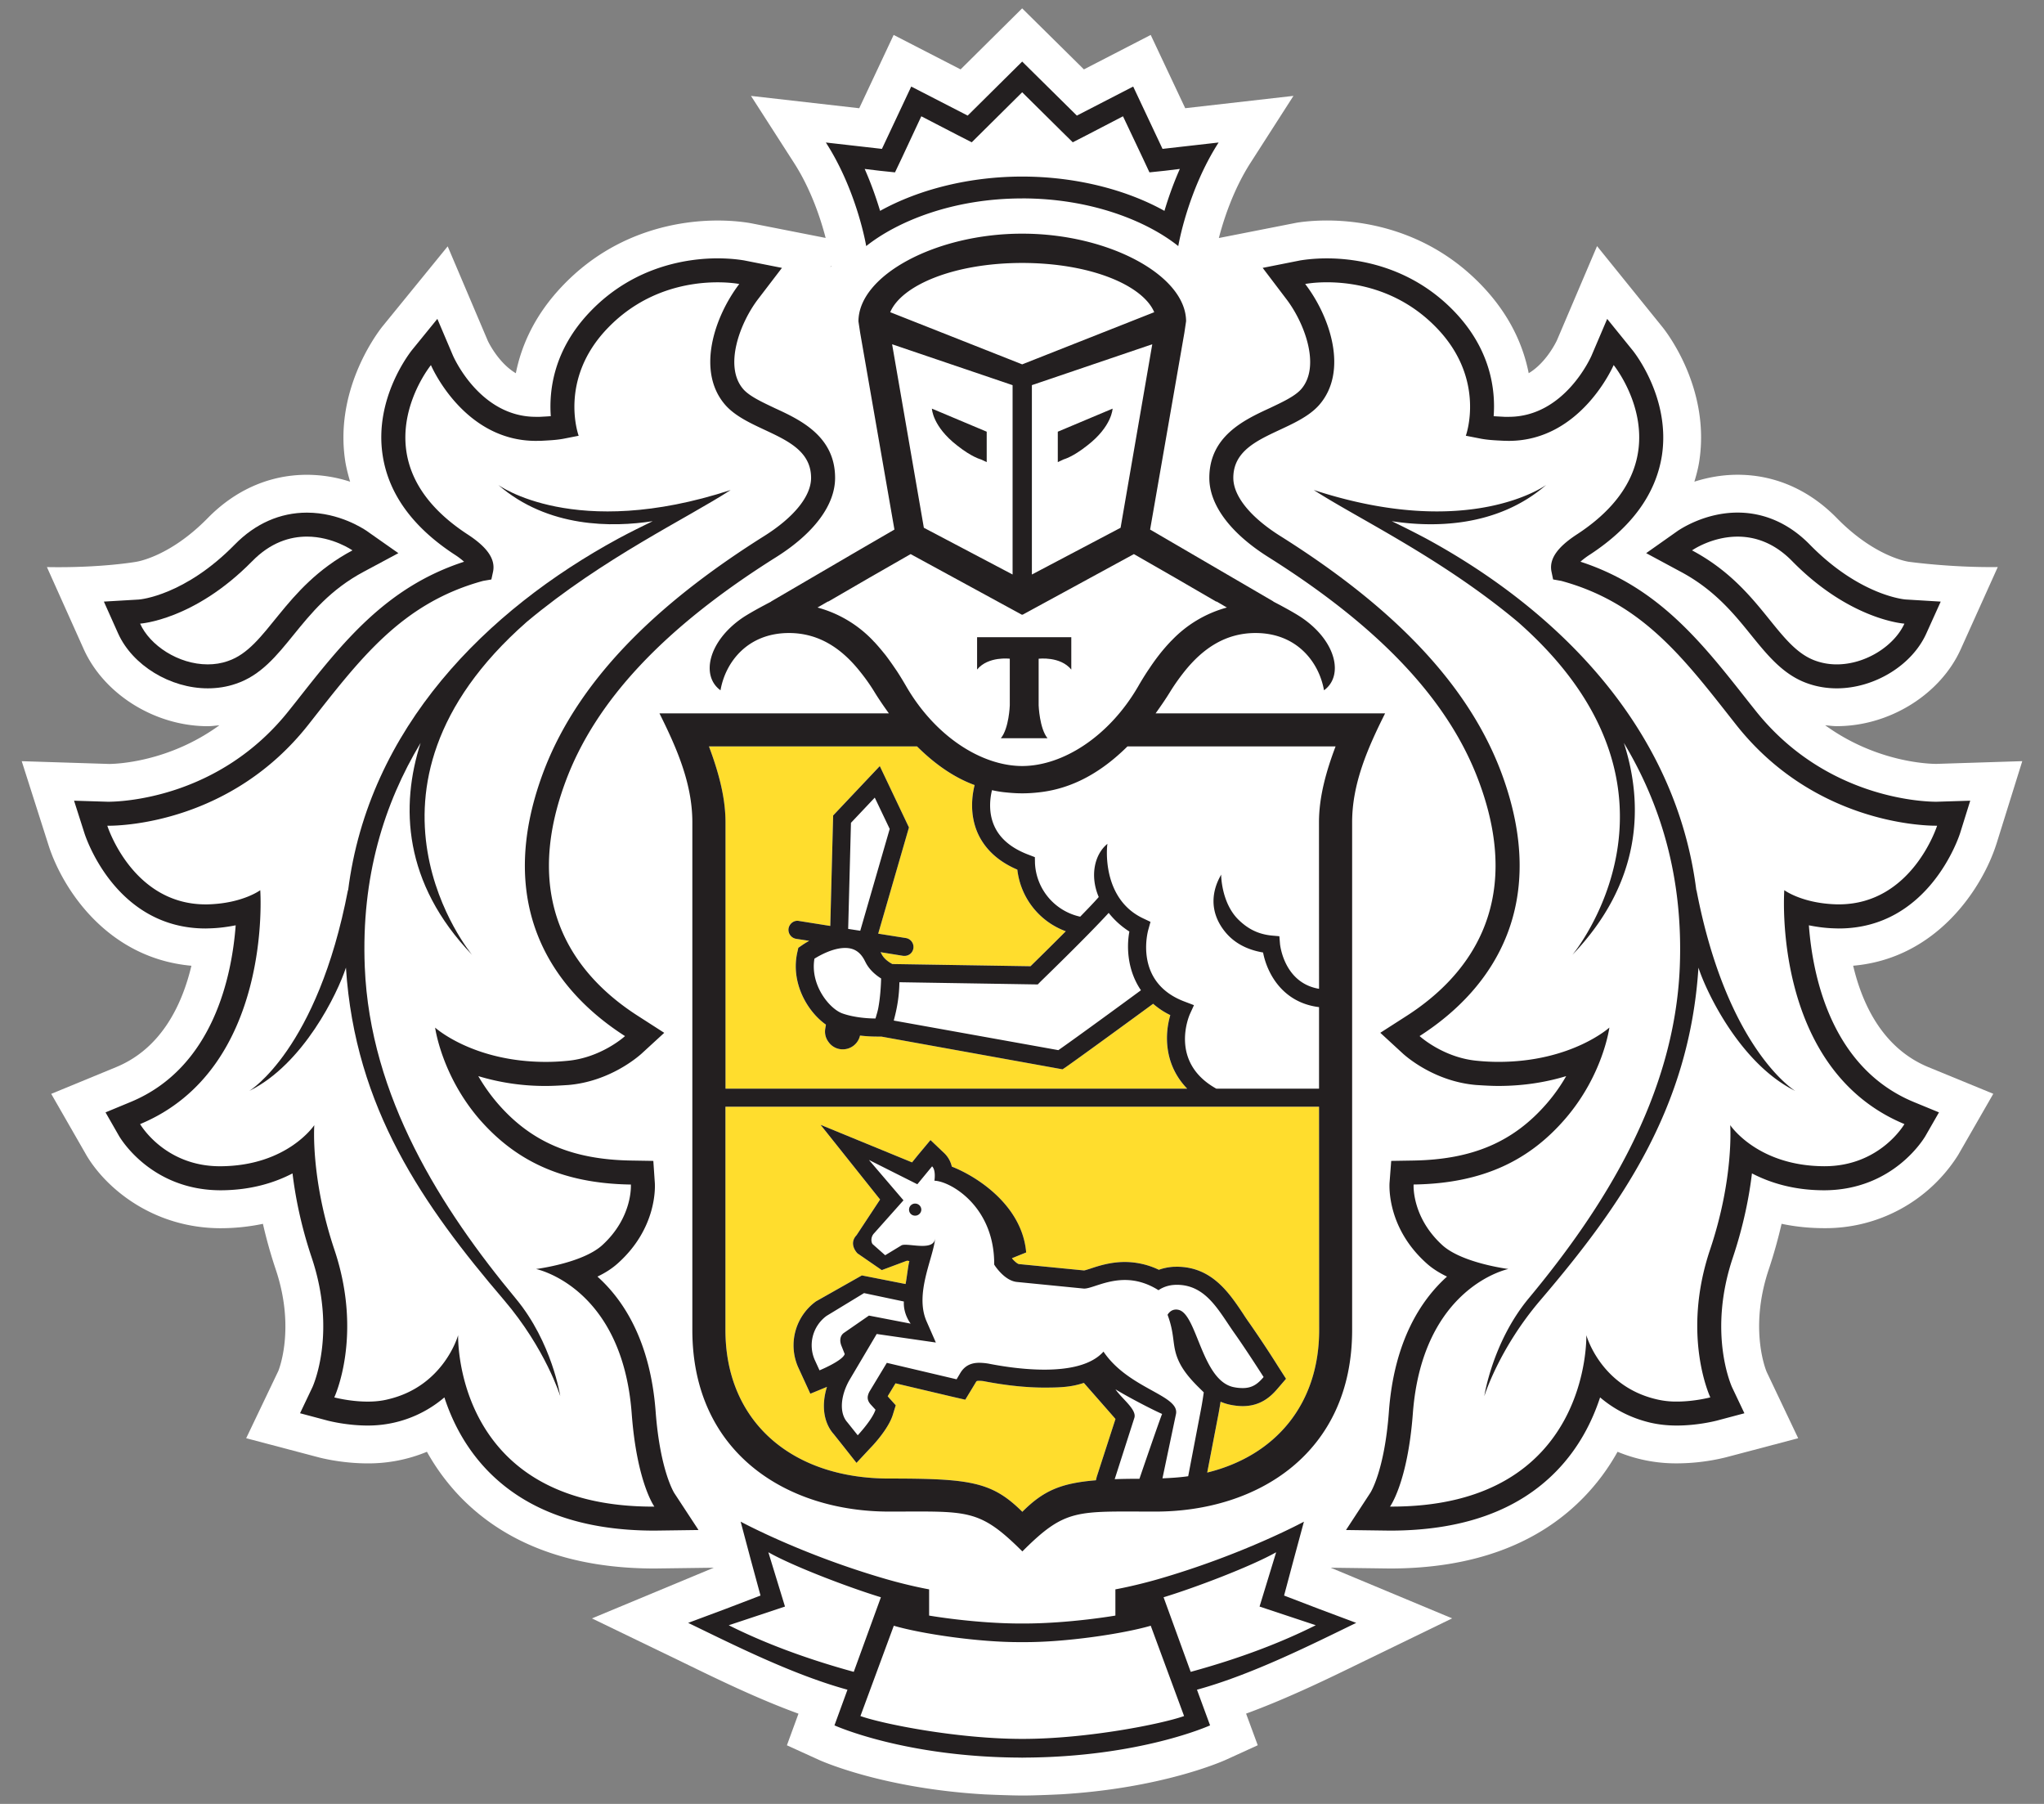 <svg xmlns="http://www.w3.org/2000/svg" viewBox="0 0 68 60"><rect x="0" y="0" width="68" height="60" fill="#808080" stroke="none"/><g fill="none" fill-rule="evenodd"><path fill="#FFF" d="M27.654 8.869l-.029.006.024-.032.005.026zm38.76 19.213l.863-2.765-2.857.091c-.242 0-1.996-.05-3.7-1.285.129.011.254.03.386.03 1.752 0 3.448-1.054 4.127-2.565l1.229-2.727c-1.542.021-2.951-.174-2.951-.174-.012-.001-1.123-.146-2.407-1.458-.921-.94-2.061-1.438-3.296-1.438-.54 0-1.023.098-1.439.23.066-.22.126-.445.162-.677.393-2.552-1.249-4.497-1.25-4.496l-2.15-2.662-1.332 3.127c-.004.01-.341.743-.942 1.1-.181-.919-.628-1.952-1.582-2.939-1.798-1.862-3.986-2.14-5.131-2.14-.53 0-.91.058-1.002.073l-2.593.51c.15-.58.469-1.59 1.051-2.498l1.431-2.23-3.601.41-1.148-2.437-2.222 1.146-2.055-2.03-2.048 2.03-2.227-1.146L28.585 3.6l-3.601-.41 1.434 2.231c.583.907.9 1.916 1.05 2.493l-2.476-.487-.085-.015c-.124-.019-.501-.077-1.034-.077-1.144 0-3.332.278-5.127 2.139-.955.987-1.402 2.021-1.585 2.94-.597-.354-.931-1.075-.931-1.075l-1.336-3.145-2.182 2.678c-.268.345-1.583 2.175-1.225 4.476.037.23.097.453.161.674a4.685 4.685 0 0 0-1.437-.23c-1.235 0-2.375.498-3.298 1.438-1.28 1.307-2.385 1.455-2.375 1.455 0 0-1.169.21-2.977.177l1.223 2.727c.68 1.51 2.378 2.565 4.127 2.565.132 0 .258-.019.387-.03-1.7 1.235-3.453 1.285-3.666 1.286l-2.909-.092.882 2.764c.444 1.425 1.926 3.784 4.763 4.04-.308 1.292-.992 2.744-2.496 3.368l-2.168.893 1.182 2.059c.667 1.11 2.235 2.41 4.464 2.41a6.873 6.873 0 0 0 1.397-.146c.115.506.258 1.015.427 1.52.664 1.977.092 3.354.087 3.37L8.19 47.837l2.388.63c.03.008.752.207 1.655.207a5.079 5.079 0 0 0 1.97-.386c.31.555.686 1.062 1.124 1.515 1.53 1.57 3.7 2.367 6.449 2.367h.008l1.962-.026-4.053 1.686 3.077 1.487c1.119.545 2.444 1.19 3.794 1.682l-.385 1.052 1.061.483c.095.043 2.135.955 5.525 1.15 0 0 .818.037 1.27.037.45 0 1.258-.04 1.258-.04 3.369-.2 5.392-1.104 5.487-1.147l1.063-.485-.388-1.052c1.389-.508 2.763-1.178 3.836-1.702l3.019-1.466-4.04-1.685 1.97.026c2.752 0 4.923-.797 6.45-2.37a7.21 7.21 0 0 0 1.123-1.512 5.073 5.073 0 0 0 1.972.385 6.88 6.88 0 0 0 1.637-.202l2.4-.634-1.046-2.201c-.025-.057-.597-1.434.067-3.413.169-.505.31-1.013.427-1.518.45.095.92.144 1.406.145a5.212 5.212 0 0 0 4.467-2.433l1.17-2.036-2.167-.89c-1.506-.626-2.19-2.076-2.495-3.37 2.8-.243 4.303-2.605 4.762-4.039z"/><path fill="#FFF" d="M34.006 8.745c-2.295.003-4.016.754-4.39 1.64l4.39 1.733 4.393-1.733c-.372-.886-2.094-1.637-4.393-1.64m.046 45.875h-.088c-1.39.009-3.307-.277-4.229-.546l-1.11 3.004c.731.26 3.212.76 5.386.76 2.169 0 4.65-.5 5.38-.76l-1.108-3.004c-.926.27-2.84.555-4.23.545m8.402-2.989c-.827.467-2.672 1.17-3.745 1.497l.902 2.481c1.66-.454 3.03-.984 4.161-1.551l-1.87-.621.552-1.806zm-16.893 0l.553 1.806-1.871.62c1.129.568 2.506 1.098 4.16 1.552l.902-2.481c-1.07-.327-2.918-1.03-3.744-1.497m8.444-45.757c1.731 0 3.427.414 4.733 1.14.119-.399.286-.884.512-1.393l-.494.059-.517.054-.22-.472-.66-1.393-1.203.626-.468.239-.375-.37-1.308-1.293-1.305 1.293-.373.37-.468-.239-1.21-.626L30 5.26l-.224.472-.517-.054-.492-.06c.226.51.391.995.513 1.395 1.31-.727 3.004-1.141 4.727-1.141m26.419 16.115c.225.078.453.112.68.112.979 0 1.924-.634 2.25-1.357 0 0-1.795-.109-3.725-2.068-.615-.635-1.265-.825-1.822-.825-.868 0-1.518.457-1.518.457 2.332 1.241 2.808 3.232 4.135 3.68m-53.516.112c.227 0 .455-.034.675-.112 1.33-.448 1.811-2.439 4.14-3.68 0 0-.653-.457-1.514-.457-.561 0-1.211.19-1.828.825-1.928 1.959-3.722 2.069-3.722 2.069.323.722 1.271 1.355 2.25 1.355"/><path fill="#FFF" d="M59.723 36.285c-1.804-.89-2.943-3.25-3.218-4.1-.3 4.68-2.585 7.928-5.256 11.056-1.386 1.621-1.87 3.197-1.87 3.197s.268-1.786 1.467-3.239c2.491-2.994 4.86-6.722 5.036-11.031.12-3.009-.651-5.448-1.86-7.458.677 2.093.58 4.657-1.712 7.05 0 0 4.565-5.469-1.817-11.076-2.553-2.134-5.349-3.452-6.786-4.385 5.197 1.696 7.735-.172 7.735-.172-1.66 1.44-3.809 1.415-5.141 1.207.362.177.737.36 1.142.578 4.382 2.38 8.32 6.297 8.992 11.721v-.041c1.02 5.326 3.288 6.693 3.288 6.693m1.334-6.206c.041.002.075.002.116.002 2.444 0 3.271-2.616 3.271-2.616h-.048c-.448 0-4.08-.106-6.648-3.368-1.69-2.146-3.075-4.033-5.81-4.775l-.269-.048-.058-.274c-.076-.417.211-.81.86-1.232 3.776-2.472 1.212-5.624 1.212-5.624s-1.078 2.52-3.49 2.52c-.058 0-.119-.003-.179-.003-.273-.014-.539-.024-.804-.08l-.445-.087s.689-1.87-.972-3.588c-1.25-1.296-2.77-1.517-3.649-1.517-.442 0-.723.057-.723.057.833 1.09 1.436 2.9.474 4.015-.832.96-2.865 1.005-2.865 2.434 0 .607.567 1.313 1.582 1.947 3.054 1.923 6.086 4.477 7.348 7.897 1.575 4.266-.2 7.098-2.733 8.722 0 0 .795.733 1.946.826.235.022.464.033.677.033 2.433 0 3.692-1.14 3.692-1.14s-.208 1.576-1.474 3.039c-1.168 1.35-2.7 2.147-5.04 2.18 0 0-.073 1.085.962 2.024.663.593 2.193.786 2.193.786s-2.865.581-3.181 4.813c-.172 2.293-.758 3.09-.758 3.09h.051c6.649 0 6.48-5.703 6.48-5.703s.46 1.688 2.316 2.129c.225.059.463.081.692.081.596 0 1.116-.14 1.116-.14s-.972-2.049-.009-4.914c.8-2.379.671-4.141.671-4.141s.895 1.355 3.117 1.366h.022c1.85 0 2.656-1.401 2.656-1.401-4.434-1.84-3.996-7.78-3.996-7.78s.576.43 1.697.47M16.765 43.24c-2.67-3.127-4.954-6.375-5.256-11.055-.276.85-1.412 3.21-3.214 4.1 0 0 2.266-1.367 3.284-6.693v.041c.674-5.423 4.611-9.34 8.995-11.72.402-.219.78-.402 1.14-.578-1.332.207-3.481.232-5.14-1.206 0 0 2.539 1.866 7.734.17-1.438.934-4.23 2.251-6.784 4.385-6.383 5.607-1.818 11.077-1.818 11.077-2.296-2.394-2.387-4.957-1.713-7.051-1.209 2.01-1.982 4.45-1.857 7.458.174 4.309 2.542 8.037 5.03 11.032 1.203 1.452 1.474 3.238 1.474 3.238s-.489-1.576-1.875-3.197m1.068-1.032s1.531-.192 2.195-.786c1.034-.939.96-2.024.96-2.024-2.339-.033-3.87-.83-5.046-2.18-1.257-1.463-1.466-3.04-1.466-3.04s1.257 1.141 3.687 1.141c.218 0 .445-.01.68-.033 1.153-.094 1.95-.825 1.95-.825-2.536-1.624-4.312-4.457-2.738-8.723 1.261-3.42 4.293-5.974 7.349-7.897 1.014-.634 1.58-1.34 1.58-1.946 0-1.43-2.03-1.476-2.861-2.435-.963-1.116-.36-2.925.472-4.015 0 0-.278-.056-.722-.056-.878 0-2.398.22-3.649 1.516-1.663 1.717-.973 3.588-.973 3.588l-.444.087c-.266.056-.533.066-.805.08-.063 0-.118.004-.176.004-2.419 0-3.49-2.52-3.49-2.52s-2.563 3.151 1.21 5.623c.65.423.935.815.86 1.232l-.058.274-.275.048c-2.731.743-4.118 2.63-5.809 4.775-2.565 3.262-6.193 3.368-6.645 3.368h-.05s.829 2.616 3.273 2.616c.039 0 .075 0 .116-.002 1.124-.04 1.7-.47 1.7-.47s.434 5.94-3.997 7.78c0 0 .807 1.402 2.656 1.402h.022c2.223-.012 3.117-1.367 3.117-1.367s-.13 1.763.668 4.14c.964 2.867-.004 4.915-.004 4.915s.518.14 1.114.14c.231 0 .468-.022.69-.081 1.853-.44 2.318-2.13 2.318-2.13s-.17 5.704 6.48 5.704h.047s-.581-.797-.753-3.09c-.315-4.232-3.183-4.813-3.183-4.813m14.673-21.015h3.134v1.076c-.368-.451-1.086-.36-1.086-.36v1.551s.027.763.294 1.093h-1.551c.272-.33.297-1.093.297-1.093v-1.55s-.717-.092-1.088.36v-1.077zm-3.415.162c.108.116.215.243.32.371.024.03.046.057.07.092.096.126.192.261.286.399.02.027.04.06.062.09.111.17.217.343.321.523.96 1.655 2.494 2.645 3.856 2.648 1.364-.003 2.897-.993 3.859-2.648.106-.184.214-.363.325-.53.016-.023.034-.048.049-.073a7.353 7.353 0 0 1 .361-.495c.107-.134.217-.262.33-.381.019-.02.035-.038.053-.053a3.99 3.99 0 0 1 1.833-1.093l-.339-.197h-.019l-1.35-.784-1.386-.794-3.706 2.017-.01-.008-.007.008-3.705-2.017-1.387.794-1.352.784h-.016l-.342.197a3.975 3.975 0 0 1 1.834 1.09c.021.018.036.04.06.06z"/><path fill="#FFF" d="M32.826 14.359v1.011l-.195-.089c-.008-.006-.294-.07-.791-.465-.821-.637-.837-1.224-.837-1.224l1.823.767zm.86 4.75V12.81l-4.008-1.36 1.056 6.102 2.952 1.555zm1.504-4.75l1.823-.767s-.015.587-.84 1.224c-.494.394-.78.459-.79.465l-.193.09v-1.012zm2.09 3.194l1.054-6.101-4.006 1.359v6.297l2.952-1.555zm-9.262 16.152c.39.142.864.171 1.106.171.008-.03.023-.066.034-.112.021-.07.041-.143.056-.22.068-.35.093-.744.098-1-.164-.102-.396-.283-.526-.555-.149-.313-.362-.459-.671-.459-.404 0-.836.243-1.022.356-.147.87.494 1.66.925 1.82m8.865-3.341c-.744.81-2.202 2.219-2.272 2.29l-.088.089-4.604-.073a4.743 4.743 0 0 1-.15 1.128c-.01.047-.024.097-.037.146l5.477.985c.57-.399 2.138-1.544 2.747-1.993-.442-.646-.484-1.414-.385-1.954a2.741 2.741 0 0 1-.688-.618"/><path fill="#FFF" d="M37.507 24.827c-1.06 1.052-2.078 1.443-2.987 1.533a4.898 4.898 0 0 1-.5.027h-.024c-.17 0-.337-.01-.501-.027a3.613 3.613 0 0 1-.492-.078c-.06.237-.136.73.08 1.201.193.425.584.741 1.154.952l.192.075.002.207c0 .06.046 1.4 1.505 1.773.239-.246.455-.468.616-.654-.298-.702-.142-1.418.291-1.77-.019.074-.21 1.833 1.2 2.486l.232.11-.07.247c-.022.075-.492 1.777 1.215 2.41l.302.114-.133.292c-.031.066-.7 1.61.876 2.487h3.418v-2.714c-1.216-.148-1.73-1.125-1.863-1.816-.565-.097-1.002-.342-1.302-.74-.717-.943-.1-1.808-.092-1.855-.002.008 0 .928.568 1.496.282.274.615.487 1.119.534l.248.022.022.255c.004.054.14 1.3 1.3 1.495l-.003-5.542c0-.859.25-1.722.552-2.52h-6.925zm-9.197 2.541l-.094 3.528.402.062.98-3.387-.497-1.041zm2.124 13.066a.198.198 0 0 1-.19-.215.2.2 0 0 1 .214-.186.204.204 0 0 1 .193.213.204.204 0 0 1-.217.188m8.69 3.124a.39.39 0 0 1 .098.012c.61.174.765 2.374 1.835 2.57.106.023.202.03.287.03.31 0 .494-.133.693-.368 0 0-.539-.846-.941-1.418-.536-.747-.95-1.65-1.948-1.65-.023 0-.052 0-.076.003-.329.017-.531.177-.531.177a2.064 2.064 0 0 0-1.12-.34c-.624 0-1.109.286-1.352.286h-.01l-2.224-.22c-.348-.033-.624-.383-.723-.52l-.038-.06c0-.06 0-.122-.004-.177-.075-1.82-1.484-2.599-1.985-2.611 0 0 .059-.346-.077-.478l-.49.596-1.61-.809 1.148 1.343-.973 1.092c-.122.125-.107.293-.056.364l.42.371.533-.323c.027-.02.076-.026.135-.026.147 0 .369.038.567.038.218 0 .405-.046.428-.25-.067.674-.693 1.847-.282 2.768l.304.696-1.967-.284-.92 1.555c-.285.518-.33 1.077-.056 1.383l.344.43s.483-.511.592-.849l-.157-.172c-.132-.144-.125-.274-.044-.43l.578-.957 2.322.547.122-.21c.159-.261.385-.339.634-.339.103 0 .207.013.317.03.431.084 1.14.199 1.85.199.778 0 1.55-.139 1.963-.6.841 1.246 2.545 1.444 2.41 2.078l-.448 2.136c.297-.013.583-.032.855-.07l.427-2.222c.047-.242.092-.567.092-.567-.164-.168-.563-.52-.787-.949-.301-.578-.138-.88-.417-1.63 0 0 .086-.175.283-.175"/><path fill="#FFF" d="M27.263 45.58s.77-.318.838-.543L28 44.78c-.073-.168-.063-.349.078-.447l.83-.575 1.388.267s-.251-.315-.226-.735l-1.325-.28-1.25.76a1.213 1.213 0 0 0-.398 1.445l.167.364zm9.819 3.62c.248-.01.524-.014.825-.014 0 0 .714-2.09.754-2.156a17.71 17.71 0 0 1-1.552-.82c.212.318.727.679.625.959l-.652 2.03z"/><path fill="#FFDD2D" d="M43.883 36.81H24.134v7.428c0 3.038 2.199 4.94 5.443 4.94 2.71 0 3.425.105 4.433 1.106.695-.693 1.269-.952 2.45-1.049l.028-.115.622-1.924c-.035-.043-1.053-1.198-1.053-1.198-.403.133-.742.155-1.31.155-.586 0-1.245-.068-1.961-.202a.908.908 0 0 0-.206-.024c-.088 0-.094.007-.117.05l-.123.204-.226.375-.427-.098-1.896-.447-.26.429.04.046.23.254-.103.331c-.14.433-.592.939-.73 1.078l-.473.508-.432-.545-.324-.407c-.341-.382-.42-.965-.228-1.577a.043.043 0 0 1-.019.008l-.534.221-.24-.522-.17-.37a1.808 1.808 0 0 1 .6-2.182l1.526-.86 1.451.285c.035-.14.087-.638.129-.766-.029-.002-.054-.009-.083-.009l-.836.312-.808-.556s-.315-.304-.029-.608l.781-1.184-1.98-2.484 3.042 1.25.203-.252.41-.49.467.442a.886.886 0 0 1 .244.44c.838.327 2.342 1.29 2.473 2.856l-.47.188v.011c.109.128.198.18.225.185l2.172.214c.055-.01.123-.034.2-.057.27-.092.675-.225 1.156-.225.392 0 .77.09 1.134.26a1.71 1.71 0 0 1 .489-.1l.104-.003c1.163 0 1.742.868 2.205 1.562.077.12.154.233.235.345.405.573.936 1.41.957 1.447l.24.374-.294.341c-.225.261-.564.568-1.147.568-.12 0-.251-.013-.393-.04a1.715 1.715 0 0 1-.346-.106c-.016.115-.04.251-.061.37l-.381 1.986c2.278-.56 3.724-2.279 3.724-4.741l-.004-7.428zm-19.749-.599h15.36c-.767-.792-.756-1.796-.56-2.447a2.566 2.566 0 0 1-.573-.377c-.6.443-2.432 1.776-2.911 2.111l-.103.069-6.028-1.09h-.122c-.145 0-.357-.006-.588-.033a.586.586 0 0 1-1.05.21.583.583 0 0 1-.106-.442l.023-.13c-.621-.438-1.196-1.417-.941-2.448l.024-.11.089-.062c.012-.01.116-.08.272-.169l-.438-.067a.303.303 0 0 1-.249-.344.301.301 0 0 1 .344-.25l1.044.166.095-3.675 1.552-1.642.97 2.04-1.023 3.535.922.145a.3.3 0 0 1 .248.345.295.295 0 0 1-.295.247l-.048-.001-.75-.121c.01.022.025.036.035.06.079.164.257.282.36.333l4.595.073c.195-.189.677-.662 1.174-1.161a2.476 2.476 0 0 1-1.61-2.05c-.633-.27-1.07-.674-1.312-1.197-.294-.65-.19-1.301-.11-1.617-.614-.223-1.257-.631-1.916-1.285h-6.922c.297.798.548 1.661.548 2.52v8.864z"/><path fill="#231F20" d="M30.458 40.033a.2.2 0 0 0-.215.186.198.198 0 0 0 .191.215.205.205 0 0 0 .216-.188.204.204 0 0 0-.192-.213m9.154 15.575l-.902-2.481c1.072-.326 2.918-1.03 3.745-1.497l-.552 1.806 1.87.621c-1.13.567-2.501 1.097-4.161 1.551zm-5.601 2.23c-2.174 0-4.655-.5-5.386-.76l1.11-3.004c.922.27 2.838.554 4.23.545h.087c1.39.009 3.305-.276 4.231-.545l1.109 3.004c-.73.26-3.212.76-5.381.76zm-9.767-3.78l1.871-.622-.553-1.806c.825.468 2.674 1.17 3.744 1.497l-.903 2.481c-1.654-.454-3.03-.984-4.159-1.55zm19.612-.552l-1.137-.436.314-1.177.346-1.28s-2.016 1.094-4.857 1.914c-.806.23-1.415.337-1.415.337v.872s-1.52.264-3.055.264h-.088c-1.537 0-3.054-.264-3.054-.264v-.872s-.61-.106-1.415-.337c-2.84-.82-4.855-1.915-4.855-1.915l.341 1.281.32 1.177-1.14.436-1.267.473c1.45.7 3.461 1.72 5.3 2.223l-.433 1.186s2.334 1.062 6.22 1.072v.002h.053v-.002c3.892-.01 6.223-1.072 6.223-1.072l-.436-1.186c1.84-.504 3.854-1.523 5.298-2.223l-1.263-.473zM29.258 5.679l.517.054.224-.471.651-1.394 1.21.626.468.239.373-.37 1.305-1.294 1.308 1.295.375.369.468-.24 1.203-.625.66 1.394.22.471.517-.054.494-.06c-.226.51-.393.995-.512 1.395-1.306-.727-3.002-1.141-4.733-1.141-1.723 0-3.417.414-4.727 1.141-.121-.4-.287-.885-.513-1.395l.492.06zm4.748.92c2.316 0 4.169.768 5.193 1.586 0 0 .304-1.83 1.342-3.445l-1.866.212-.976-2.073-1.874.966-1.819-1.797-1.813 1.797-1.878-.966-.975 2.073-1.865-.212c1.04 1.614 1.342 3.445 1.342 3.445 1.03-.818 2.877-1.585 5.19-1.585zm29.35 30.79S62.55 38.79 60.7 38.79h-.023c-2.22-.012-3.116-1.367-3.116-1.367s.129 1.762-.67 4.14c-.964 2.867.008 4.915.008 4.915s-.52.14-1.116.14a2.78 2.78 0 0 1-.692-.08c-1.855-.442-2.317-2.13-2.317-2.13s.17 5.703-6.479 5.703h-.052s.586-.797.759-3.09c.316-4.232 3.18-4.813 3.18-4.813s-1.528-.192-2.191-.786c-1.036-.94-.963-2.024-.963-2.024 2.34-.033 3.872-.83 5.04-2.18 1.266-1.463 1.473-3.04 1.473-3.04s-1.258 1.141-3.69 1.141c-.214 0-.442-.01-.677-.033-1.151-.093-1.947-.825-1.947-.825 2.533-1.624 4.309-4.457 2.734-8.723-1.263-3.42-4.295-5.973-7.349-7.897-1.015-.634-1.582-1.34-1.582-1.947 0-1.429 2.033-1.474 2.865-2.434.962-1.116.359-2.925-.474-4.014 0 0 .28-.057.723-.057.879 0 2.4.22 3.65 1.517 1.659 1.716.971 3.587.971 3.587l.444.087c.266.056.531.066.806.08.059 0 .12.004.178.004 2.412 0 3.49-2.522 3.49-2.522s2.563 3.154-1.211 5.625c-.65.422-.936.815-.86 1.232l.057.274.27.048c2.734.742 4.12 2.63 5.81 4.774 2.568 3.263 6.198 3.369 6.647 3.369h.048s-.828 2.616-3.27 2.616c-.041 0-.076 0-.116-.002-1.122-.04-1.698-.47-1.698-.47s-.437 5.939 3.996 7.78zm-2.183-6.507c2.995 0 3.997-3.046 4.038-3.176l.335-1.074-1.123.035h-.004c-.395 0-3.7-.088-6.043-3.065l-.22-.276c-1.531-1.947-2.983-3.799-5.578-4.643a2.67 2.67 0 0 1 .33-.246c1.377-.905 2.178-2.006 2.38-3.283.294-1.922-.932-3.454-.986-3.517l-.834-1.03-.521 1.222c-.034.077-.91 2.035-2.754 2.035h-.137c-.125-.007-.247-.012-.365-.021.065-.874-.094-2.225-1.32-3.494-1.475-1.526-3.282-1.755-4.227-1.755-.505 0-.84.062-.878.066l-1.259.25.777 1.024c.61.79 1.162 2.246.507 3.006-.21.243-.64.439-1.053.636-.848.39-2.006.935-2.006 2.32 0 .895.695 1.832 1.955 2.628 3.728 2.345 6.029 4.792 7.022 7.493 1.538 4.155-.468 6.525-2.415 7.774l-.874.561.764.703c.104.091 1.038.915 2.42 1.033.262.017.512.032.747.032.885 0 1.64-.14 2.253-.327a5.774 5.774 0 0 1-.637.9c-1.113 1.29-2.483 1.876-4.452 1.908l-.732.012-.056.734c-.007.148-.062 1.51 1.226 2.667.197.18.435.326.686.447-.874.787-1.763 2.157-1.934 4.503-.146 1.96-.612 2.684-.618 2.691l-.808 1.235 1.461.02c2.415 0 4.265-.666 5.546-1.987.757-.781 1.19-1.664 1.446-2.444.42.357.963.672 1.67.84.269.062.562.096.88.096.683 0 1.254-.145 1.318-.16l.933-.248-.413-.87c-.03-.07-.809-1.82.03-4.313.36-1.079.545-2.044.634-2.796.588.306 1.375.56 2.392.562 2.31 0 3.33-1.726 3.375-1.798l.455-.793-.843-.347c-2.754-1.144-3.363-4.214-3.485-5.875.248.049.533.093.854.101l.141.004z"/><path fill="#231F20" d="M57.808 17.849c.558 0 1.208.19 1.824.825 1.93 1.959 3.724 2.069 3.724 2.069-.326.722-1.271 1.355-2.251 1.355-.226 0-.454-.034-.68-.112-1.327-.448-1.802-2.439-4.134-3.68 0 0 .65-.457 1.517-.457zm-1.897 1.166c1.117.595 1.768 1.392 2.339 2.1.56.69 1.092 1.353 1.926 1.63.294.1.609.15.929.15 1.25 0 2.504-.765 2.98-1.825l.479-1.06-1.158-.07c-.055-.001-1.545-.137-3.202-1.831-.682-.695-1.508-1.06-2.396-1.06-1.085 0-1.89.543-1.98.599l-1.063.75 1.146.617zm.525 10.577v.04c-.672-5.423-4.61-9.34-8.993-11.72a31.69 31.69 0 0 0-1.142-.577c1.333.206 3.482.231 5.14-1.207 0 0-2.537 1.867-7.735.17 1.438.934 4.235 2.252 6.788 4.386 6.38 5.607 1.816 11.076 1.816 11.076 2.292-2.393 2.388-4.957 1.713-7.05 1.208 2.01 1.98 4.449 1.86 7.458-.176 4.309-2.545 8.036-5.038 11.031-1.197 1.453-1.465 3.24-1.465 3.24s.483-1.577 1.87-3.198c2.67-3.128 4.955-6.375 5.254-11.056.276.85 1.415 3.21 3.22 4.1 0 0-2.269-1.367-3.288-6.693m-34.715 20.52c-6.65 0-6.48-5.703-6.48-5.703s-.464 1.688-2.317 2.13c-.222.058-.459.08-.69.08-.597 0-1.113-.14-1.113-.14s.966-2.048.003-4.915c-.797-2.377-.668-4.14-.668-4.14s-.894 1.354-3.117 1.367h-.022c-1.849 0-2.656-1.402-2.656-1.402 4.43-1.84 3.997-7.78 3.997-7.78s-.576.43-1.7.47c-.04.002-.077.002-.116.002-2.444 0-3.272-2.616-3.272-2.616h.049c.452 0 4.08-.106 6.645-3.368 1.691-2.146 3.077-4.032 5.809-4.776l.274-.047.059-.274c.076-.417-.21-.81-.86-1.232-3.773-2.472-1.21-5.624-1.21-5.624s1.071 2.52 3.49 2.52l.175-.002c.272-.015.54-.025.806-.081l.444-.087s-.69-1.871.973-3.588c1.25-1.295 2.77-1.516 3.648-1.516.445 0 .722.056.722.056-.83 1.09-1.434 2.9-.472 4.015.832.96 2.861 1.006 2.861 2.434 0 .606-.565 1.313-1.58 1.947-3.055 1.924-6.086 4.477-7.348 7.897-1.573 4.267.202 7.099 2.738 8.723 0 0-.797.732-1.95.825a7.082 7.082 0 0 1-.68.033c-2.43 0-3.687-1.14-3.687-1.14s.209 1.576 1.467 3.04c1.175 1.35 2.706 2.146 5.045 2.179 0 0 .075 1.085-.96 2.024-.664.594-2.195.786-2.195.786s2.868.581 3.183 4.813c.172 2.293.754 3.09.754 3.09h-.049zm.707-.457c-.001-.007-.466-.732-.615-2.691-.174-2.347-1.061-3.717-1.937-4.503.253-.12.488-.268.685-.448 1.288-1.157 1.233-2.518 1.224-2.666l-.05-.734-.737-.012c-1.964-.031-3.336-.619-4.448-1.908a6.027 6.027 0 0 1-.638-.9 7.637 7.637 0 0 0 2.25.327c.239 0 .487-.015.748-.032 1.382-.118 2.318-.942 2.423-1.033l.765-.702-.874-.562c-1.954-1.25-3.952-3.62-2.417-7.774.994-2.701 3.29-5.148 7.025-7.493 1.26-.796 1.95-1.733 1.95-2.629 0-1.384-1.156-1.93-2.004-2.319-.413-.197-.843-.393-1.053-.635-.656-.761-.103-2.218.506-3.007l.783-1.024-1.266-.25c-.037-.004-.369-.067-.876-.067-.945 0-2.749.23-4.222 1.756-1.228 1.27-1.389 2.62-1.326 3.493-.118.01-.238.015-.364.022h-.135c-1.848 0-2.721-1.958-2.755-2.035l-.52-1.223-.84 1.032c-.048.062-1.278 1.595-.978 3.516.198 1.276 1 2.378 2.378 3.283.15.095.253.179.329.247-2.6.844-4.049 2.696-5.58 4.642l-.22.276c-2.34 2.977-5.65 3.065-6.047 3.065l-1.128-.035.343 1.074c.04.13 1.038 3.176 4.035 3.176l.144-.004c.318-.009.601-.052.855-.101-.124 1.661-.735 4.731-3.49 5.874l-.84.348.454.793c.045.072 1.066 1.798 3.38 1.798 1.013-.003 1.8-.256 2.387-.561.09.751.274 1.716.636 2.795.838 2.494.058 4.243.028 4.312l-.414.87.935.249c.062.015.637.16 1.317.16a3.906 3.906 0 0 0 2.55-.936c.254.78.689 1.663 1.445 2.444 1.285 1.321 3.132 1.987 5.546 1.987l1.463-.02-.81-1.235z"/><path fill="#231F20" d="M8.383 18.674c.617-.635 1.267-.826 1.828-.826.861 0 1.514.458 1.514.458-2.33 1.242-2.81 3.232-4.14 3.68-.22.079-.448.112-.675.112-.978 0-1.925-.633-2.249-1.355 0 0 1.794-.11 3.722-2.07M6.91 22.895c.321 0 .635-.048.931-.15.835-.276 1.366-.939 1.927-1.63.574-.707 1.218-1.505 2.335-2.1l1.15-.616-1.068-.75c-.09-.057-.89-.598-1.974-.598-.891 0-1.717.364-2.399 1.06-1.659 1.693-3.145 1.83-3.2 1.831l-1.156.068.475 1.062c.478 1.058 1.732 1.823 2.98 1.823m5.225 9.273c-.124-3.009.648-5.447 1.857-7.458-.674 2.093-.583 4.657 1.714 7.051 0 0-4.566-5.47 1.818-11.077 2.552-2.134 5.346-3.451 6.783-4.385-5.195 1.696-7.733-.17-7.733-.17 1.658 1.438 3.807 1.413 5.14 1.206-.36.176-.739.36-1.141.577-4.384 2.38-8.32 6.297-8.995 11.721v-.041c-1.019 5.326-3.284 6.692-3.284 6.692 1.802-.889 2.938-3.25 3.214-4.1.302 4.682 2.586 7.93 5.257 11.056 1.385 1.622 1.873 3.198 1.873 3.198s-.27-1.786-1.474-3.239c-2.487-2.994-4.855-6.722-5.029-11.031m20.37-10.974v1.076c.371-.451 1.088-.36 1.088-.36v1.551s-.025.763-.297 1.093h1.551c-.267-.33-.294-1.093-.294-1.093v-1.55s.718-.092 1.086.36v-1.077h-3.134zm-.666-6.378c.496.393.782.46.792.465l.194.09v-1.012l-1.823-.767s.016.587.837 1.224m4.334 0c.824-.637.84-1.224.84-1.224l-1.823.767v1.012l.192-.09c.01-.006.296-.072.791-.465"/><path fill="#231F20" d="M34.006 12.119l-4.39-1.735c.374-.885 2.095-1.636 4.39-1.638 2.3.002 4.02.753 4.393 1.638l-4.393 1.735zm3.274 5.435l-2.951 1.555V12.81l4.005-1.36-1.054 6.103zm1.828 1.671l1.35.784h.02l.338.198a3.975 3.975 0 0 0-1.833 1.092c-.018.015-.034.033-.053.053-.113.12-.224.248-.33.38l-.063.081a6.886 6.886 0 0 0-.297.416l-.05.073a9.51 9.51 0 0 0-.326.529c-.96 1.655-2.494 2.645-3.858 2.648-1.362-.003-2.896-.993-3.856-2.648-.104-.18-.21-.354-.32-.522-.023-.031-.043-.064-.063-.091a9.67 9.67 0 0 0-.285-.4c-.025-.034-.047-.06-.072-.09a7.11 7.11 0 0 0-.32-.373c-.023-.018-.038-.04-.058-.06a3.979 3.979 0 0 0-1.835-1.088l.343-.198h.015l1.352-.784 1.387-.795 3.705 2.018.007-.009.01.009 3.706-2.018 1.386.795zm5.324 5.602c-.302.798-.552 1.661-.552 2.52l.002 5.542c-1.158-.194-1.294-1.441-1.299-1.496l-.021-.253-.25-.022c-.503-.049-.837-.26-1.118-.535-.568-.567-.57-1.488-.568-1.496-.008.047-.625.912.091 1.856.301.397.738.642 1.303.738.133.692.648 1.669 1.862 1.817v2.713h-3.416c-1.576-.877-.908-2.42-.878-2.486l.133-.292-.301-.115c-1.707-.632-1.237-2.334-1.214-2.408l.069-.248-.232-.11c-1.409-.654-1.219-2.412-1.2-2.486-.433.352-.59 1.068-.29 1.77-.162.186-.379.409-.617.654a1.914 1.914 0 0 1-1.504-1.774l-.004-.206-.192-.074c-.569-.211-.96-.528-1.153-.953-.216-.47-.14-.964-.081-1.201.168.038.334.064.492.077.165.017.333.028.502.028h.023c.169 0 .336-.01.501-.028.91-.09 1.927-.48 2.988-1.532h6.924zm-4.27 24.152l.382-1.987c.02-.118.045-.254.062-.369.108.045.22.082.344.105.143.028.274.041.394.041.582 0 .922-.306 1.147-.568l.293-.341-.24-.374a36.596 36.596 0 0 0-.956-1.447 7.681 7.681 0 0 1-.235-.346c-.463-.693-1.042-1.56-2.205-1.56l-.104.002c-.191.012-.356.05-.49.1a2.646 2.646 0 0 0-1.133-.26c-.481 0-.885.133-1.155.224-.077.023-.146.048-.2.058l-2.173-.213c-.028-.006-.116-.058-.224-.186v-.01l.47-.19c-.133-1.565-1.636-2.528-2.474-2.855a.89.89 0 0 0-.243-.44l-.467-.443-.411.492-.202.25-3.043-1.249 1.98 2.484-.781 1.184c-.286.303.03.608.03.608l.807.556.836-.312c.029 0 .055.007.083.01-.041.127-.094.626-.128.765l-1.453-.286-1.525.862a1.806 1.806 0 0 0-.6 2.18l.17.37.24.523.534-.22a.055.055 0 0 0 .02-.01c-.192.613-.114 1.196.228 1.578l.324.407.43.545.474-.508c.138-.14.591-.645.73-1.078l.102-.33-.23-.255-.038-.046.26-.429 1.894.447.427.098.227-.374.123-.204c.023-.043.029-.05.117-.05a.92.92 0 0 1 .206.023c.716.135 1.375.202 1.96.202.568 0 .908-.022 1.312-.156 0 0 1.017 1.156 1.052 1.2l-.623 1.923-.028.116c-1.18.096-1.754.354-2.448 1.048-1.009-1-1.723-1.106-4.434-1.106-3.244 0-5.443-1.902-5.443-4.94V36.81h19.748l.004 7.427c0 2.463-1.446 4.182-3.723 4.742zM28 44.78l.102.257c-.068.225-.838.542-.838.542l-.167-.365a1.213 1.213 0 0 1 .398-1.444l1.25-.76 1.325.28c-.025.42.226.736.226.736l-1.388-.268-.83.574c-.141.099-.151.28-.078.448zm11.954 2.1l-.425 2.221c-.273.039-.56.058-.856.07l.449-2.135c.134-.634-1.57-.833-2.411-2.08-.412.462-1.185.6-1.964.6-.709 0-1.418-.113-1.85-.198a1.989 1.989 0 0 0-.316-.03c-.249 0-.476.078-.633.34l-.124.209-2.321-.547-.578.957c-.081.155-.088.285.044.43l.157.172c-.109.338-.591.85-.591.85l-.345-.432c-.273-.305-.229-.865.056-1.382l.92-1.555 1.968.284-.305-.696c-.411-.922.215-2.093.282-2.768-.023.204-.21.25-.428.25-.198 0-.42-.038-.567-.038-.059 0-.108.006-.135.026l-.533.323-.42-.372c-.05-.07-.067-.238.057-.364l.972-1.091-1.149-1.343 1.61.809.491-.596c.136.132.077.478.077.478.501.012 1.91.791 1.986 2.61.003.056.003.118.003.178 0 0 .013.023.038.06.099.137.375.488.723.52l2.225.22h.008c.244 0 .73-.286 1.353-.286.34 0 .717.087 1.12.34 0 0 .202-.16.53-.177.025-.003.054-.003.077-.003.997 0 1.412.902 1.948 1.65.402.572.941 1.418.941 1.418-.2.236-.384.367-.693.367-.085 0-.181-.007-.287-.028-1.07-.197-1.225-2.397-1.835-2.57a.368.368 0 0 0-.097-.014c-.197 0-.283.175-.283.175.279.75.116 1.054.417 1.632.224.428.623.78.787.948 0 0-.045.325-.093.567zm-2.047 2.306c-.3 0-.576.004-.823.013l.651-2.03c.102-.28-.413-.642-.625-.959.32.202 1.152.643 1.552.82-.04.066-.755 2.156-.755 2.156zm-9.69-18.29l.093-3.528.792-.838.497 1.041-.98 3.387-.402-.062zm.57 1.093c.13.272.362.453.526.556-.006.255-.03.649-.097.998-.016.078-.036.15-.058.221-.01.046-.024.082-.034.112-.242 0-.716-.03-1.106-.171-.43-.159-1.072-.948-.923-1.819.185-.114.617-.356 1.021-.356.31 0 .523.146.67.46zm9.17.948c-.609.449-2.177 1.595-2.747 1.992l-5.476-.984.037-.146c.072-.285.145-.673.15-1.129l4.603.074.088-.09c.07-.07 1.529-1.479 2.272-2.29.177.223.397.434.688.62-.1.54-.057 1.306.385 1.953zm-7.448-8.11c.658.654 1.303 1.062 1.915 1.285-.079.316-.183.967.111 1.617.242.524.68.927 1.31 1.196a2.48 2.48 0 0 0 1.612 2.05c-.497.5-.979.972-1.174 1.163l-4.594-.073c-.104-.052-.282-.17-.362-.336-.008-.023-.024-.035-.033-.058l.75.121a.456.456 0 0 0 .047.002c.145 0 .271-.1.295-.25a.301.301 0 0 0-.248-.343l-.922-.146 1.023-3.533-.97-2.041-1.552 1.643-.095 3.674-1.044-.166c-.161-.031-.316.087-.344.25a.304.304 0 0 0 .25.344l.437.067a2.88 2.88 0 0 0-.272.17l-.09.062-.024.108c-.253 1.032.32 2.01.942 2.448l-.022.13c-.026.16.01.314.106.443a.575.575 0 0 0 .48.248.588.588 0 0 0 .57-.458 5 5 0 0 0 .586.034h.123l6.028 1.089.103-.068c.48-.336 2.31-1.67 2.911-2.112.165.142.35.27.572.377-.194.652-.206 1.655.562 2.447h-15.36v-8.864c0-.859-.252-1.722-.55-2.52h6.923zm-.83-13.376l4.008 1.36v6.298l-2.952-1.555-1.056-6.103zm9.78-.76c0-1.536-2.588-2.919-5.442-2.919H34c-2.855 0-5.441 1.383-5.441 2.92l.057.377 1.14 6.545-1.145.664-2.963 1.731h.01s-.666.341-.975.553c-1.128.783-1.368 1.926-.713 2.398.161-.932.898-1.905 2.278-1.905.994 0 1.752.512 2.363 1.281.157.194.307.402.446.624.171.282.343.53.514.767h-7.632c.561 1.127 1.094 2.321 1.094 3.62v16.89c0 4.09 3.144 6.04 6.545 6.04 2.63 0 2.983-.12 4.434 1.325 1.443-1.445 1.797-1.325 4.428-1.325 3.403 0 6.543-1.95 6.543-6.04v-16.89c0-1.299.533-2.493 1.097-3.62h-7.635c.17-.237.342-.485.514-.767.14-.222.29-.43.444-.624.616-.771 1.372-1.281 2.366-1.281 1.378 0 2.114.973 2.278 1.905.655-.472.418-1.615-.716-2.398-.304-.212-.971-.553-.971-.553h.01l-2.967-1.73-1.141-.665 1.14-6.545.056-.377z"/></g></svg>
